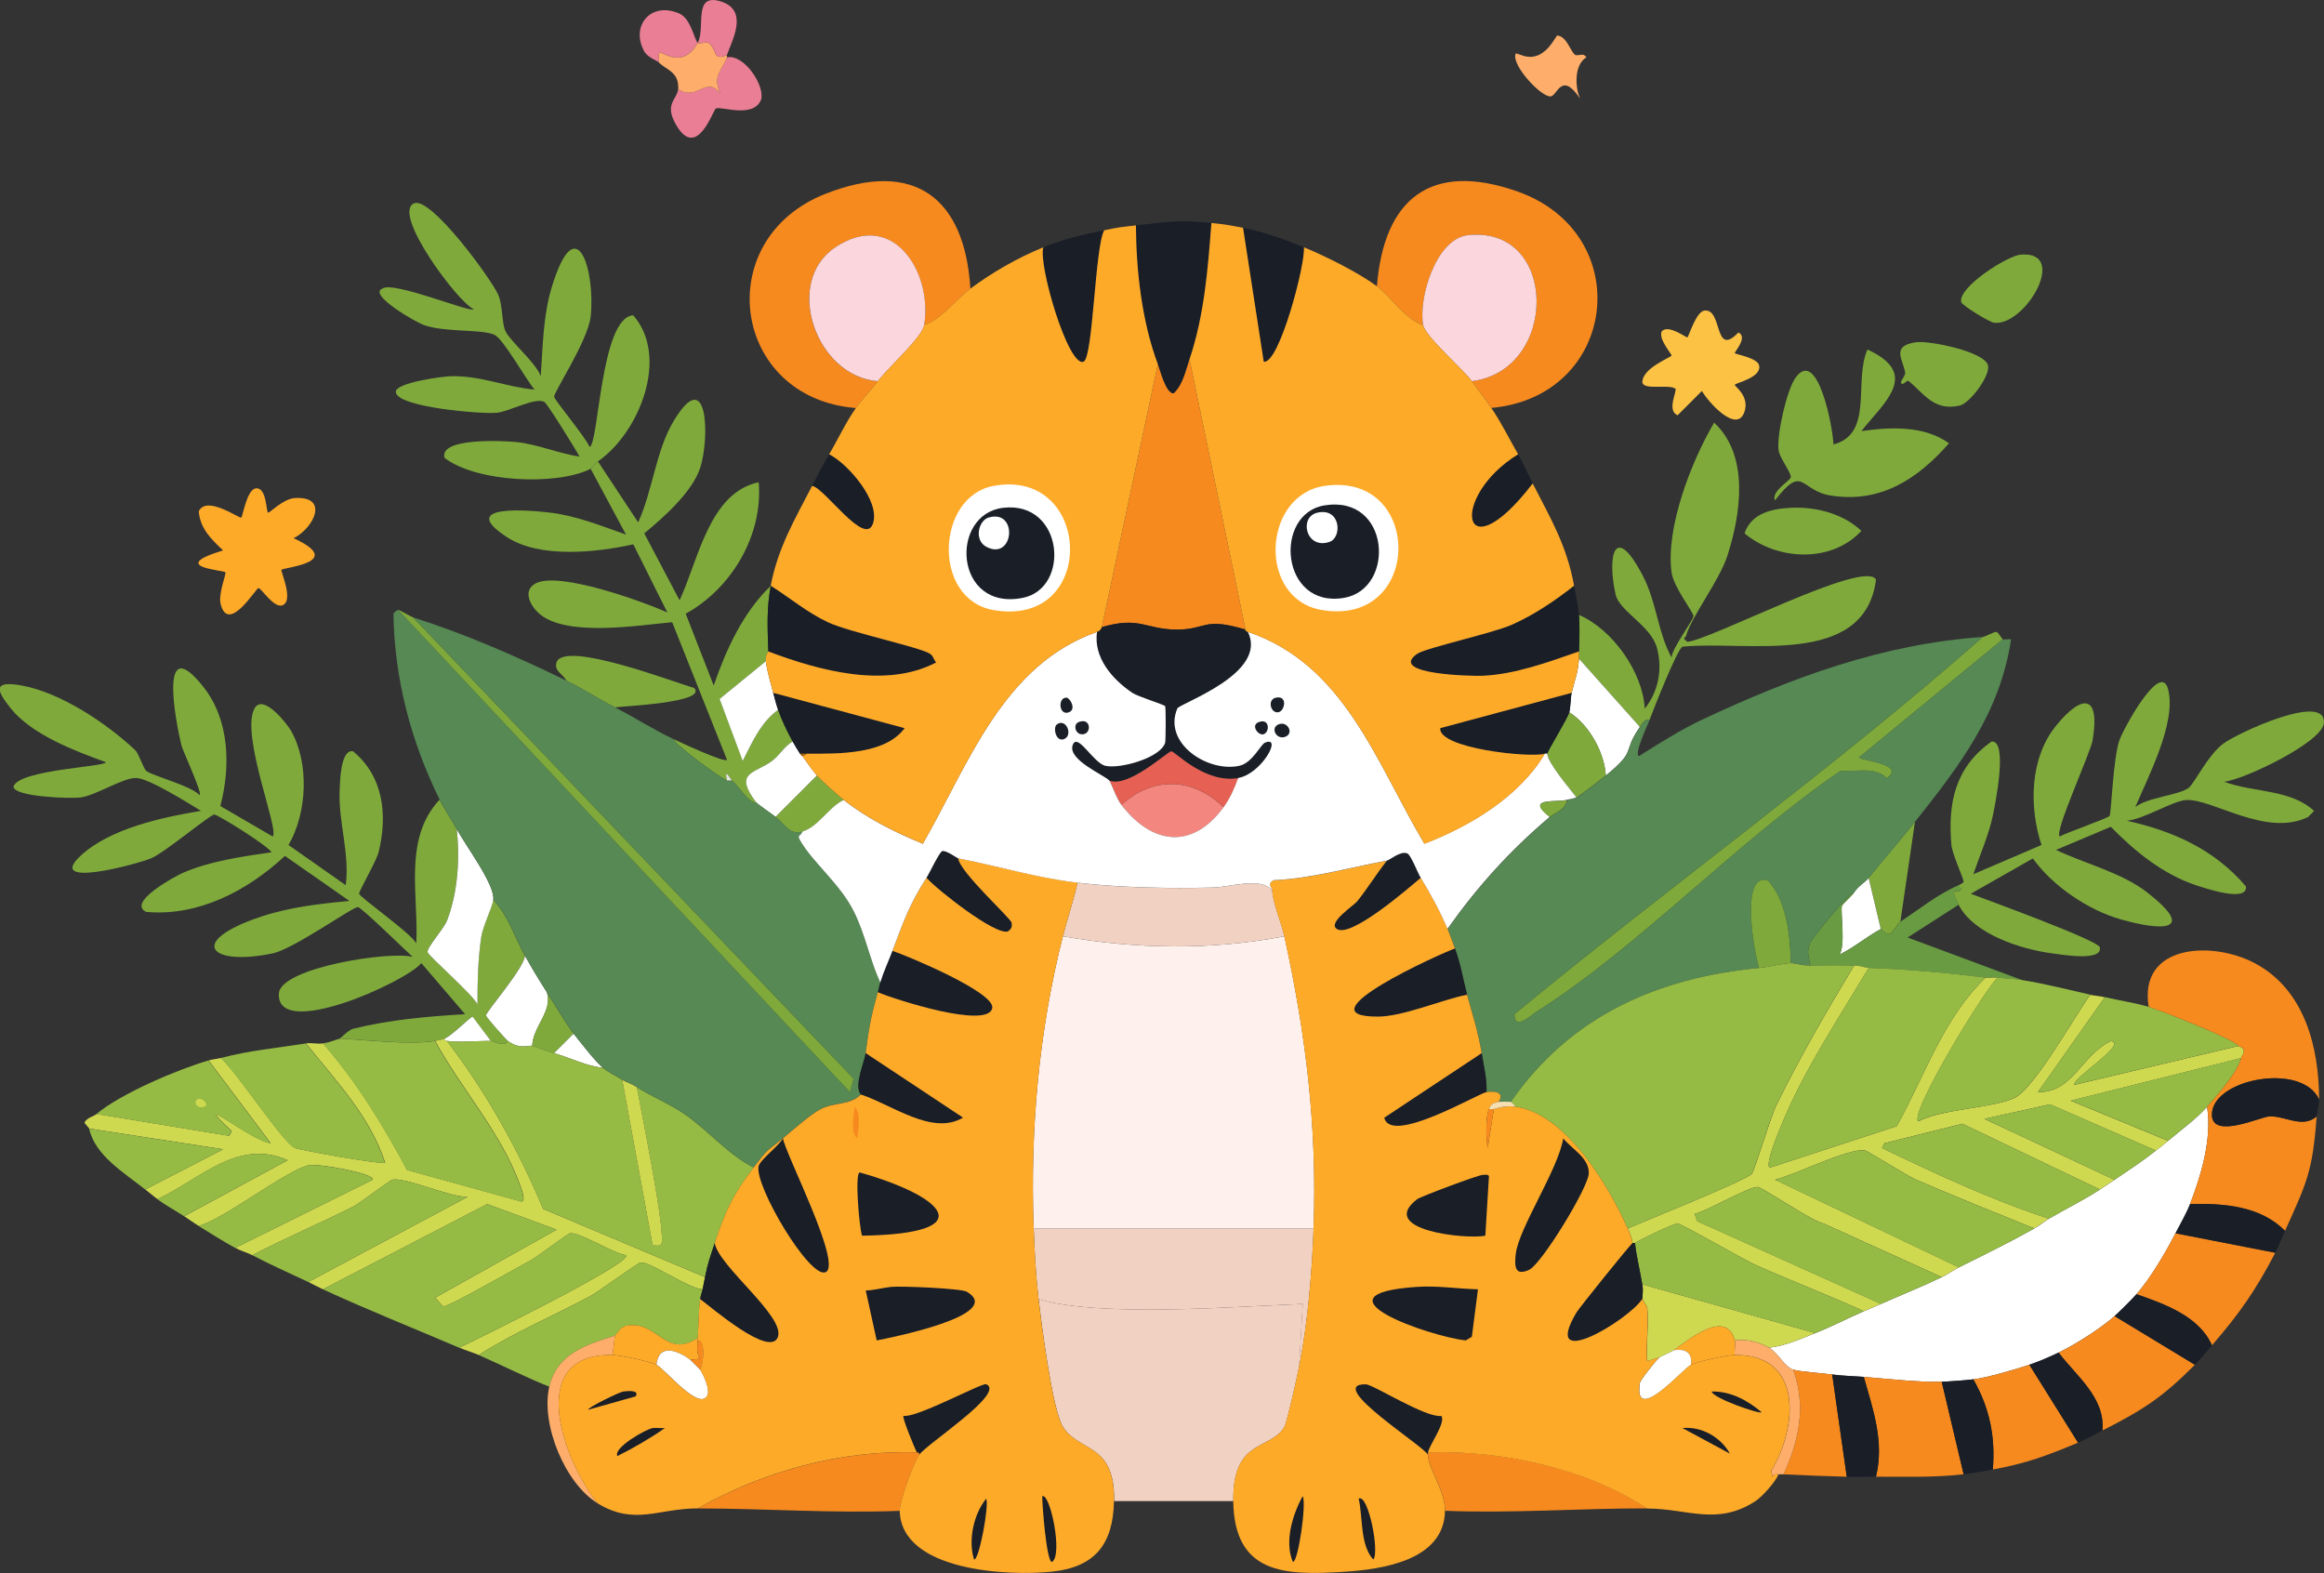 <?xml version="1.0" encoding="UTF-8"?>
<svg id="katman_2" data-name="katman 2" xmlns="http://www.w3.org/2000/svg" viewBox="0 0 403.33 272.97">
  <rect x="0" y="0" width="403.33" height="272.97" fill="#333333" stroke="none"/>
  <defs>
    <style>
      .cls-1 {
        fill: #e8e8e3;
      }

      .cls-2 {
        fill: #191e27;
      }

      .cls-3 {
        fill: #feaa29;
      }

      .cls-4 {
        fill: #a56006;
      }

      .cls-5 {
        fill: #f78a1e;
      }

      .cls-6 {
        fill: #ea7e94;
      }

      .cls-7 {
        fill: #feae6a;
      }

      .cls-8 {
        fill: #f1d1c2;
      }

      .cls-9 {
        fill: #fbd6dd;
      }

      .cls-10 {
        fill: #e66154;
      }

      .cls-11 {
        fill: #7faa3b;
      }

      .cls-12 {
        fill: #fff;
      }

      .cls-13 {
        fill: #f3867e;
      }

      .cls-14 {
        fill: #cfd950;
      }

      .cls-15 {
        fill: #568953;
      }

      .cls-16 {
        fill: #fdf0ed;
      }

      .cls-17 {
        fill: #689b42;
      }

      .cls-18 {
        fill: #95bb44;
      }

      .cls-19 {
        fill: #fcc244;
      }

      .cls-20 {
        fill: #f5deb1;
      }
    </style>
  </defs>
  <g id="katman_2-2" data-name="katman 2">
    <g id="_Üretken_Nesne" data-name="Üretken Nesne">
      <path class="cls-11" d="M286.29,124.88c-.87-.13-1.31.72-1.69,1.27l-10.56-11.83c.03-.42-.02-.85,0-1.27.08-1.95.14-4.42,0-6.34,5.83,2.53,11.06,9.92,11.41,16.27,2.27-2.85,3.16-6.67,2.11-10.56s-6.53-6.31-7.18-9.29c-1.47-6.68-.19-12.51,4.65-3.38,2.51,4.74,2.58,9.75,5.07,14.36.05-1.58,3.73-6.4,3.8-7.18.06-.63-3.45-5-3.8-7.6-1.05-7.78,3.46-19.33,7.39-25.98,6.15,5.72,4.63,15.79,2.32,23.03-1.4,4.38-6.37,10.79-7.18,13.94-.1.37-.83.28.21,1.06,4.11-.33,30.96-14.5,32.74-10.77-2.02,15.42-22.65,10.46-33.59,11.62-.87.34-5.09,11-5.7,12.67Z"/>
      <path class="cls-11" d="M324.1,60.66c9.22,4.24,2.97,9.07-1.06,14.15,5.05-.72,10.88-.98,15.21,2.11-5.42,6.18-11.83,10.43-20.49,9.08-5.44-.84-4.72-5.61-9.72.84-.67-1.6,2.64-3.39,2.75-4.01.13-.76-1.92-3.33-2.11-4.65-.38-2.59,1.4-10.54,2.96-12.67,3.88-5.31,6.51,9,6.55,11.62,7.06-1.83,3.46-10.98,5.91-16.48Z"/>
      <path class="cls-3" d="M44.41,84.74c1.89-.16,1.75,3.94,2.11,4.22.21.16,2.59-2.41,4.65-2.53,5.97-.36,3.36,5.17-.21,6.97,9.2,4.24-1.8,5.03-2.11,5.49-.18.26,2.17,5.29.21,6.13-1.52.65-3.74-3.05-4.22-2.96-.46.08-5.23,8.03-6.55,2.75-.44-1.75,1.01-5.27.84-5.49-.29-.41-10.13-.87-.42-3.8-2.05-1.98-3.93-3.7-4.22-6.76,1.31-2.91,7.07,1.29,7.39,1.06.24-.17.97-4.93,2.53-5.07Z"/>
      <path class="cls-19" d="M295.79,53.9c3.23-.44,1.59,8.29,5.91,3.8,1.72.8-.75,3.42-.63,3.59.13.2,3.92.8,4.22,2.11.5,2.15-4.13,3.05-4.22,3.38-.07.25,2.59,1.9,1.69,4.65-1.3,3.99-6.4-1.77-7.39-3.59l-4.22,4.22c-2.01-.81.06-4.39-.42-4.65-1.42-.76-5.48.34-5.7-1.06-.02-2.49,4.95-4.31,5.07-4.65.08-.21-2.37-2.9-1.69-4.22,1.19-1.24,4.22,1.17,4.44,1.06.24-.13,1.49-4.45,2.96-4.65Z"/>
      <path class="cls-11" d="M332.55,59.39c2.23-.32,11.86,1.61,12.46,4.01.46,1.81-3.17,6.57-4.86,6.97-4.5,1.07-6.3-2.13-8.87-4.22-.37-.3-.84.68-1.27.42s.71-1.31.63-1.9c-.3-2.18-2.58-4.65,1.9-5.28Z"/>
      <path class="cls-11" d="M311,88.12c4.2-.18,8.9,1.03,12.04,4.01-5.23,5.65-14.68,5.13-20.28.42,1.21-3.53,4.81-4.29,8.24-4.44Z"/>
      <path class="cls-11" d="M350.72,44.18c8.41-.66.75,12.46-4.65,11.83-.77-.09-5.57-3-5.7-3.59-.58-2.59,8.05-8.06,10.35-8.24Z"/>
      <path class="cls-6" d="M117.71,15.45c3.34,2.24,4.81-2.51,7.39.84-1.65-3.14.31-4.13,1.06-6.34,3.02-.6,6.68,5.01,5.91,7.39-1.37,3.24-6.84,1.07-7.82,1.48-.5.21-3.31,9.21-6.97,2.75-2.02-3.56.2-4.22.42-6.13Z"/>
      <path class="cls-7" d="M274.88,9.54c.49.29.4.41.42.42-2.22,1.37-1.9,5.41-1.06,7.18-3.22-4.84-3.94-.63-5.07-.42-1.57.29-6.93-5.42-6.13-7.39.38-.39,3.31,2.41,6.34-1.9.17-.25.82-1.19.84-1.27,1.72.1,2.37,2.9,3.17,3.38.25.15,1.23-.15,1.48,0Z"/>
      <path class="cls-6" d="M121.09,7.43c-2.59,4.7-6.23,1.47-6.55,1.69-.48.33-.05,1.46-.21,1.69-.25-.26-1.95-.84-2.53-1.9-2.42-4.42,1.16-8.74,6.13-6.55,1.99.88,2.63,4.69,3.17,5.07Z"/>
      <path class="cls-7" d="M126.16,9.54c-.04.13.04.3,0,.42-.75,2.2-2.7,3.2-1.06,6.34-2.58-3.36-4.05,1.4-7.39-.84.02-.13,0-.29,0-.42-.05-2.64-2.15-2.94-3.38-4.22.16-.23-.27-1.36.21-1.69.32-.22,3.96,3.01,6.55-1.69.24.17,1.69-.17,1.9,0,1.56,1.25.64,3.2,3.17,2.11Z"/>
      <path class="cls-6" d="M126.16,9.54c-2.53,1.09-1.6-.86-3.17-2.11-.21-.17-1.66.17-1.9,0,1.42-2.57-.93-8.72,4.01-7.18s1.91,6.83,1.06,9.29Z"/>
      <g>
        <path class="cls-5" d="M258.82,70.8c-1.04-1.49-2.29-3.15-3.38-4.65,15.07-1.91,15.09-26.96-.63-25.35-5.63.58-8.68,11.04-7.82,15.63-3.24-1.1-5.52-4.91-8.03-6.76,1.23-15.22,9.37-21.68,24.29-16.48,20.86,7.27,17.57,35.63-4.44,37.6Z"/>
        <path class="cls-9" d="M255.44,66.15c-1.44-1.98-8.08-7.76-8.45-9.72-.87-4.59,2.18-15.05,7.82-15.63,15.72-1.61,15.71,23.44.63,25.35Z"/>
      </g>
      <path class="cls-12" d="M284.6,126.14c-3.23,4.68-.35,3.87-5.91,8.45-.24-4.03-2.91-8.83-6.34-10.98.24-.79.22-2.52.42-3.38.51-2.2,1.09-3.39,1.27-5.91l10.56,11.83Z"/>
      <g>
        <path class="cls-5" d="M168.41,50.1c-2.58,1.92-4.87,5.19-8.03,6.34,1.51-9.09-5.34-20.24-15.42-13.52-9.09,6.05-3.36,22.44,7.39,23.24-1.19,1.57-2.71,3.13-3.8,4.65-21.56-1.7-25.37-29.28-5.28-37.18,15.31-6.02,24.18.61,25.14,16.48Z"/>
        <path class="cls-9" d="M160.39,56.43c-.35,2.13-6.19,7.28-8.03,9.72-10.75-.8-16.48-17.18-7.39-23.24,10.08-6.72,16.93,4.43,15.42,13.52Z"/>
      </g>
      <g>
        <path class="cls-11" d="M133.77,101.64c-.75,3.94-.57,7.43-.42,11.41,0,.09-.53.52-.42,1.69l-8.03,6.55,4.01,10.77c1.62-3.21,3.13-6.74,6.13-8.87.59,1.7,1.65,3.91,2.53,5.49-1.43.8-2.31,2.44-3.59,3.38-3.08,2.27-6.69,1.9-2.75,7.18-1.33.17-2.7-2.5-4.22-3.8-.1-.09-1.43-2.46-.84,0-.59-.05-8.86-6-9.29-7.18.85.4,8.95,4.21,9.29,3.59l-9.51-23.87c-6,.54-17.9,2.52-22.81-1.27-1.67-1.29-3.38-4.2-.84-5.49,4.06-2.07,18.41,3.1,22.81,5.07l-5.91-11.83c-6.41,1.41-16.21,2.5-21.97-1.27-8.79-5.76,3.92-4.67,7.6-4.22,4.52.55,8.85,2.3,13.1,3.8l-6.13-11.41c.08-.04.66-.85,1.27-1.27l6.97,10.56c2.49-5.39,3.08-12.43,6.13-17.53,6.05-10.13,6.28,2.96,4.65,8.03-1.36,4.22-6.36,8.63-9.72,11.41l6.13,11.62c3.27-7,5.14-18.69,13.73-20.49.78,9.19-4.73,18.45-12.67,22.81l4.86,12.46c2.18-6.28,5.07-12.65,9.93-17.32Z"/>
        <path class="cls-11" d="M103.77,80.09c-.6.42-1.19,1.23-1.27,1.27-5.92,2.96-19.84,2.34-25.35-1.9-1.02-3.63,10.65-2.93,12.46-2.75,3.61.37,7.37,1.99,10.98,2.53-.67-1.23-5.62-9.25-6.13-9.51-1.62-.81-6.06,1.68-8.24,1.9-2.5.26-17.3-.93-17.53-3.59-.14-1.63,8.09-2.71,9.51-2.75,5.31-.13,9.5,1.85,14.58,2.32-1.46-1.67-5.4-8.79-6.97-9.51-2.25-1.03-8.46-.37-12.25-1.69-1.3-.45-9.82-5.3-7.18-6.34,1.91-1.35,15.5,4.33,15.84,3.59-2.75-1.18-14.32-16.71-10.35-18.38,2.89-1.22,13.31,13.02,14.58,15.84.84,1.88.6,4.91,1.27,6.34.84,1.8,5.23,5.41,6.13,7.82.36-5.12.39-10.44,1.9-15.42,4.32-14.2,7.61-2.61,6.76,5.07-.46,4.17-6.45,13.18-6.34,13.94.09.58,5.63,7.24,6.13,8.66,1.6.04,1.88-22.5,7.6-22.81,6.31,7.24,1.06,20.35-6.13,25.35Z"/>
        <path class="cls-12" d="M138.84,130.79c.29.43.41.4.42.42.67.93,1.83,2.62,2.53,3.38l-7.18,7.18c-.63-.5-3.16-2.24-3.38-2.53-3.95-5.28-.33-4.92,2.75-7.18,1.28-.94,2.16-2.58,3.59-3.38.37.66.85,1.49,1.27,2.11Z"/>
        <path class="cls-11" d="M146.44,138.82c-2.61,1.23-4.39,4.65-7.18,5.49-2.21.67-2.93-1.17-4.65-2.53l7.18-7.18c.89.96,3.61,3.4,4.65,4.22Z"/>
        <g>
          <path class="cls-11" d="M76.31,138.82c.88,1.78,2.04,3.33,2.96,5.07.55,5.18.19,10.91-1.69,15.84-.56,1.47-3.52,4.68-3.38,5.49.11.62,7.94,7.44,8.66,9.08-.01-3.86.1-7.79.63-11.62.27-1.93,1.96-5.26,2.11-6.55,2.6,2.77,3.69,6.48,5.49,9.72-.15,2.15-6.76,9.73-6.76,10.35,0,.29,3.57,4.26,3.8,4.44-.64,1.17-2.49,0-2.96,0l-3.17-4.22c-.3-.06-3.68,3.38-4.86,3.8-.73.26-.88.3-1.69.42-4.59.7-11.71-.18-16.48-.42.14-.04,1.51-1.49,2.32-1.69,6.46-1.59,12.79-2.13,19.43-2.53l-7.6-8.87c-2.55,3.21-25.19,13.5-24.72,5.28.26-4.51,19.47-7.44,23.24-6.34-1.19-1.06-8.87-8.58-9.51-8.66-.84-.1-11.14,7.26-14.79,8.03-10.93,2.3-14.99-2.03-2.11-6.34,5.02-1.68,10.18-2.26,15.42-2.75l-11.2-7.82c-6.46,6.02-15.01,10.54-24.08,9.72-3.43-1.64,5.1-6.22,6.34-6.76,4.76-2.08,10.32-2.84,15.42-3.59-.84-1.29-9.3-6.51-9.93-6.55-.67-.04-8.59,6.6-10.98,7.6s-18.4,5.34-12.25-.42c5.08-4.76,14.27-6.72,20.91-7.82-2.2-1.34-8.98-5.61-11.2-5.7-2.33-.09-6.97,3.02-9.72,3.38-1.68.22-11.58-.08-11.62-1.9,1-2.94,15.9-3.39,16.05-4.22-5.39-1.95-12.8-4.75-16.48-9.29-2.65-3.27-3.13-4.93,1.9-4.01,6.75,1.23,14.72,6.57,19.65,11.2.6.56,1.47,3.25,1.9,3.59,1.2.95,7.61,2.5,9.29,4.22.53-.3-2.93-7.68-3.17-8.66-1.14-4.75-3.88-19.82,3.8-10.14,4.58,5.77,4.76,13.83,2.96,20.7l9.08,5.28c1.28-.89-5.62-17.55-3.17-22.18,1.46-2.75,5.65,2.6,6.34,3.8,3.22,5.63,2.83,14.31-.42,19.86l9.93,6.97c.73-5.37-1.26-10.92-1.06-16.27.06-1.48.12-7.35,2.32-6.97,5.31,4.36,6.04,11.13,4.44,17.53-.39,1.55-3.44,6.79-3.38,7.18.1.65,9.13,6.93,9.93,8.66.42-8.32-2.3-18.18,4.01-24.93Z"/>
          <path class="cls-11" d="M106.73,122.76c-2.86-1.46-5.52-3.21-8.45-4.65-.45-1.04-2.21-1.67-1.69-3.17,1.35-3.89,20.49,3.51,23.87,4.44,2.5,2.6-12.95,3.18-13.73,3.38Z"/>
          <path class="cls-12" d="M85.61,156.14c-.15,1.29-1.84,4.62-2.11,6.55-.54,3.83-.65,7.76-.63,11.62-.72-1.65-8.56-8.46-8.66-9.08-.14-.81,2.82-4.03,3.38-5.49,1.88-4.93,2.24-10.66,1.69-15.84,1.51,2.84,6.65,9.63,6.34,12.25Z"/>
          <path class="cls-12" d="M94.9,172.2c1.09,3.22-2.46,6.03-2.53,9.29-.54-.18-2.03.74-4.22-.84-.24-.17-3.8-4.14-3.8-4.44,0-.62,6.61-8.2,6.76-10.35,1.31,2.36,2.36,4.07,3.8,6.34Z"/>
          <path class="cls-11" d="M99.55,179.38l-3.38,3.38c-1.45-.41-2.46-.83-3.8-1.27.08-3.26,3.62-6.07,2.53-9.29,1.48,2.32,3.54,5.78,4.65,7.18Z"/>
          <path class="cls-12" d="M104.62,185.29c-2.84-.27-5.65-1.74-8.45-2.53l3.38-3.38c1.22,1.54,3.71,4.78,5.07,5.91Z"/>
          <g>
            <path class="cls-15" d="M71.66,107.13c9.14,2.9,18.01,6.78,26.62,10.98,2.93,1.43,5.59,3.19,8.45,4.65,3.47,1.77,6.6,3.81,10.14,5.49.43,1.19,8.7,7.13,9.29,7.18.28.02.57-.01.84,0,1.52,1.3,2.9,3.97,4.22,3.8.22.3,2.75,2.03,3.38,2.53,1.72,1.37,2.43,3.2,4.65,2.53-.24.84-.99.46-.42,1.48,2.12,3.77,6.88,7.48,9.29,12.25,2.06,4.07,2.77,8.37,4.65,12.46-.16.53-.27,1.16-.42,1.69-1.23,4.36-1.56,6.36-2.11,10.56-.21,1.58-2.1,5.67-.84,7.18-1.87,1.91-4.55,1.3-6.97,2.53-1.75.89-4.89,3.69-6.55,5.07-3.03,2.51-2.41,1.59-5.07,5.07-4.49-2.24-7.94-6.48-12.04-9.29-2.58-1.77-5.87-3.09-8.24-4.65-.87-.57-2.02-.93-2.53-1.27-1.14-.74-2.32-1.22-3.38-2.11-1.36-1.14-3.85-4.37-5.07-5.91-1.11-1.4-3.17-4.86-4.65-7.18s-2.49-3.98-3.8-6.34c-1.8-3.24-2.9-6.95-5.49-9.72.31-2.62-4.83-9.41-6.34-12.25-.92-1.74-2.08-3.29-2.96-5.07-4.98-10.1-7.87-20.98-8.03-32.32.27-.28.44-.53.84-.63l78.37,83.65.63-2.32-76.47-80.06Z"/>
            <path class="cls-11" d="M71.66,107.13l76.47,80.06-.63,2.32-78.37-83.65c.2-.05,2.13,1.14,2.53,1.27Z"/>
            <path class="cls-1" d="M127.01,135.44c-.28-.01-.57.02-.84,0-.59-2.46.74-.09.84,0Z"/>
          </g>
        </g>
        <path class="cls-12" d="M134.19,120.23c.25.97.52,2.01.84,2.96-2.99,2.14-4.51,5.67-6.13,8.87l-4.01-10.77,8.03-6.55c.14,1.55.86,3.91,1.27,5.49Z"/>
      </g>
      <path class="cls-11" d="M278.68,134.59c-.66.54-4.71,3.66-5.07,3.8-1.04-1.36-5.1-6.13-5.07-7.6,0-.47,3.4-5.86,3.8-7.18,3.42,2.15,6.1,6.95,6.34,10.98Z"/>
      <path class="cls-12" d="M85.18,180.65c-2.48-.03-5.08.3-7.6,0-.32-.04-.47-.06-.42-.42,1.18-.42,4.56-3.86,4.86-3.8l3.17,4.22Z"/>
      <g>
        <path class="cls-11" d="M339.94,156.99c-1.92-3.76-.07-1.48.42-2.75.03-.07-.53-.32-.42-.63.02-.05.86-.35.84-.63-.03-.59-1.97-4.77-2.11-6.34-.65-7.4.68-13.5,6.97-17.96,2.91-.24.6,11,.21,12.89-.65,3.16-2.32,7.03-3.38,10.14l11.83-5.07c-2.17-6.63-2.05-15.07,2.53-20.7s7.68-5.42,6.34,2.53c-.38,2.25-6.74,16.01-5.7,16.69,1.07-.64,8.45-3.17,8.66-3.59.29-.6.6-9.93,1.69-13.1.64-1.88,7.14-13.9,8.45-8.87,1.51,5.78-3.5,15.24-5.7,20.49,1.9-1.68,7.72-2.11,9.29-3.38,1-.8,3.26-5.56,5.91-7.6,2.37-1.83,18.06-9.13,17.53-3.59-.32,3.31-13.87,9.8-17.32,10.14,5.06,1.89,11.58,1.28,15.63,5.07l-1.06,1.06c-7.28,3.54-16.53-3.18-21.12-2.96-2.3.11-7.58,3.45-10.35,3.59,8.09,1.81,15.21,4.97,20.7,11.41.33,2.83-7.03.33-8.66-.21-5.75-1.91-10.61-5.87-14.79-10.14l-9.51,4.01c4.97,2.37,11.46,3.96,15.84,7.39,8.91,6.99,2.21,6.62-4.65,4.65-5.67-1.63-11.77-5.78-15.21-10.56l-10.77,6.13c2.72,1.03,22.15,8.1,22.39,9.29.5,2.5-6.57,1.28-8.24,1.06-5.41-.72-13.63-3.3-16.27-8.45Z"/>
        <path class="cls-11" d="M329.8,159.94c-.58.39-1.26,1.93-1.9,2.11s-1.4-.89-1.48-.84l-2.11-8.87c2.64-3.27,5.41-6.42,8.03-9.72l-2.53,17.32Z"/>
        <path class="cls-12" d="M326.42,161.21c-2.47,1.33-4.65,3.23-7.18,4.44,1.09-1.71.14-7.42.42-8.45.07-.25,1.7-1.71,2.11-2.32.79-1.19,1.88-1.72,2.53-2.53l2.11,8.87Z"/>
        <path class="cls-12" d="M380.08,208.95c-.6,1.58-1.73,3.52-2.53,5.07-1.78,3.43-4.24,7.66-6.76,10.56-.77.88-2.91,3.02-3.8,3.8-2.44,2.16-6.76,4.91-9.72,6.34-1.58.76-3.42,1.56-5.07,2.11-2.39.81-7.35,2.25-9.72,2.53-1.34.16-4.14.37-5.49.42-3.74.14-9.59-.53-13.52-.84-1.74-.14-3.79-.19-5.49-.42-1.49-.21-5.81-.51-6.76-.84-1.63-.57-2.53-2.86-4.22-3.8,2.84-.32,5.41-1.51,8.03-2.53,2.88-1.13,5.63-2.59,8.45-3.8,1-.43,1.96-.83,2.96-1.27,3.53-1.56,7.08-2.97,10.56-4.65,1.02-.49,1.98-1.2,2.96-1.69,4.48-2.23,8.72-4.3,13.1-6.76,1.06-.59,1.81-1.27,2.53-1.69,3-1.74,5.92-3.16,8.87-5.07.88-.57,1.67-1.1,2.53-1.69,2.49-1.68,4.81-3.2,7.18-5.07.74-.59,1.38-1.07,2.11-1.69,2.25-1.9,4.79-3.71,6.76-5.91.85,5.6-.98,11.7-2.96,16.9Z"/>
        <g>
          <g>
            <path class="cls-15" d="M344.17,110.51c-26.14,22.99-54.51,43.36-81.33,65.49,0,2.89,2.62.32,3.8-.42,17.75-11.22,35.11-29.84,52.81-41.83,2.68.23,5.95-.78,8.03,1.27,3.35-2.52-4.69-2.97-4.86-3.59l24.93-20.49c.19.12,1.09-.08,1.48,0-1.94,12.8-8.89,21.87-16.69,31.69-2.62,3.3-5.38,6.45-8.03,9.72-.66.82-1.74,1.34-2.53,2.53-1.13.25-7.32,7.98-7.6,8.66-.73,1.72-.23,2.37,0,4.01-1.17.02-2.91-.44-3.38-.42-.09-4.74-.74-10.91-4.01-14.36-4.88-1.31-2.3,12.75-1.48,15.21-17.76,1.7-32.83,8.41-43.09,23.24-.2-.02-2.01-.03-2.11,0,1.17-1.77-.91-1.88-2.11-1.69.09-2.29-.48-4.53-.84-6.76-.62-3.77-1.61-6.69-2.53-10.14-.75-2.83-1.02-5.06-2.11-8.03-.41-1.11-.81-2.29-1.27-3.38,5.22-7.38,10.85-13.59,17.74-19.43,1.01-.86,2.82-1.32,2.96-2.96.5-.15.95-.14,1.69-.42.36-.14,4.41-3.26,5.07-3.8,5.57-4.58,2.69-3.77,5.91-8.45.38-.55.82-1.4,1.69-1.27-.33.89-2.72,5.82-1.9,6.34,3.43-2.17,7.32-4.62,10.98-6.34,15.6-7.32,31.37-13.17,48.8-14.36Z"/>
            <path class="cls-11" d="M347.55,110.94l-24.93,20.49c.17.62,8.21,1.08,4.86,3.59-2.08-2.05-5.35-1.04-8.03-1.27-17.7,11.99-35.07,30.6-52.81,41.83-1.18.75-3.79,3.31-3.8.42,26.82-22.12,55.19-42.49,81.33-65.49.46-.03,1.83-.9,2.32-.84.31.03.97,1.21,1.06,1.27Z"/>
          </g>
          <path class="cls-17" d="M339.94,156.99l-8.87,5.7,19.86,7.39c-1.29-.2-2.86-.24-4.22-.42-.68-.09-1.43.08-2.11,0-7.03-.87-13.2-1.43-20.28-1.69-.5-.02-1.47-.4-2.53-.42-2.52-.06-5.09-.05-7.6,0-.23-1.64-.73-2.29,0-4.01.29-.68,6.48-8.41,7.6-8.66-.41.61-2.04,2.07-2.11,2.32-.29,1.03.67,6.74-.42,8.45,2.53-1.21,4.72-3.1,7.18-4.44.07-.04.83,1.03,1.48.84s1.32-1.73,1.9-2.11c3.33-2.19,6.43-4.75,10.14-6.34-.11.31.45.56.42.63-.49,1.26-2.35-1.01-.42,2.75Z"/>
          <path class="cls-11" d="M310.79,167.13c-1.65.08-3.75.68-5.49.84-.82-2.46-3.4-16.52,1.48-15.21,3.27,3.46,3.92,9.62,4.01,14.36Z"/>
          <g>
            <path class="cls-14" d="M324.31,167.97c-4.99,8.35-11.02,17.46-14.79,26.41-.36.86-3.48,8.08-2.32,8.24l21.97-7.18c4.88-8.69,8.05-18.71,15.42-25.77.68.08,1.43-.09,2.11,0-2.02,1.61-15.68,24.05-13.73,24.93,3.93-2.21,13.58-2.31,16.9-4.22,3.49-2.01,10.2-14.05,12.89-17.74.74.16,1.66.21,2.53.42l-11.62,16.48c6.24,0,7.42-6.36,12.67-8.87,3.05.45-6.71,6.39-6.34,7.6l28.52-6.76c.07.07.76.31.84.63.21.77-.31,1-.42,1.48l-29.57,7.39,16.9,6.97c-.74.62-1.37,1.1-2.11,1.69l-18.38-8.03-11.41,2.53,22.6,10.56c-.87.59-1.65,1.12-2.53,1.69l-23.87-11.41-13.52,3.38-.42.84c9.43,4.53,18.96,8.98,28.94,12.25-.73.42-1.48,1.1-2.53,1.69-6.85-2.76-13.71-5.52-20.49-8.45-1.62-.7-8.37-4.97-8.87-5.07-2.72-.53-12.43,4.34-15.63,5.07l31.9,15.21c-.98.49-1.94,1.2-2.96,1.69l-20.49-9.29c-2.01-.39-10.51-6.22-11.41-6.34-1.44-.19-8.91,4.23-10.98,4.65l.42,1.27,31.9,14.36c-1,.44-1.96.84-2.96,1.27-6.2-2.81-12.58-5.26-18.8-8.03-2.06-.92-12.76-7.12-13.52-7.18-.65-.05-6.65,2.82-7.39,3.38-.09.07-.34-.07-.42,0-.13-.88-.48-1.73-.84-2.53,2.71-1.19,20.78-8.42,21.55-9.51.5-.71,3.2-9.72,4.22-11.83,4.06-8.32,8.76-16.37,13.52-24.29,1.06.02,2.04.4,2.53.42Z"/>
            <path class="cls-18" d="M350.93,170.08c3.9.6,7.96,1.67,11.83,2.53-2.68,3.69-9.4,15.73-12.89,17.74s-12.97,2.01-16.9,4.22c-1.95-.87,11.72-23.32,13.73-24.93,1.37.18,2.93.22,4.22.42Z"/>
            <path class="cls-18" d="M372.9,174.73c2.37.72,14.34,5.41,15.63,6.76l-28.52,6.76c-.38-1.21,9.39-7.16,6.34-7.6-5.26,2.51-6.43,8.87-12.67,8.87l11.62-16.48c2.43.58,5.28.98,7.6,1.69Z"/>
            <path class="cls-18" d="M314.17,167.55c2.52-.05,5.09-.06,7.6,0-4.76,7.92-9.46,15.97-13.52,24.29-1.03,2.11-3.73,11.12-4.22,11.83-.76,1.09-18.83,8.31-21.55,9.51-3.31-7.41-10.71-19.87-19.43-21.12-.06-.2-.79-.84-.84-.84,10.26-14.83,25.34-21.54,43.09-23.24,1.75-.17,3.84-.77,5.49-.84.47-.02,2.21.45,3.38.42Z"/>
            <path class="cls-14" d="M315.02,231.34c-2.61,1.02-5.19,2.21-8.03,2.53-1.95-1.09-3.67-1.49-5.91-1.27-1.49-5.55-7.98-.15-10.56,1.69-.49.35-2.38,1.13-2.53,1.27l-2.11.63c-.23-2.98.32-6.37,0-9.29-.02-.18-.84-1.39-.84-1.48-.05-.41.21-1.26,0-2.53l30,8.45Z"/>
            <path class="cls-18" d="M344.59,169.66c-7.37,7.06-10.54,17.08-15.42,25.77l-21.97,7.18c-1.16-.16,1.96-7.38,2.32-8.24,3.77-8.95,9.8-18.06,14.79-26.41,7.08.26,13.25.82,20.28,1.69Z"/>
            <path class="cls-18" d="M353.04,213.18c-4.38,2.46-8.61,4.53-13.1,6.76l-31.9-15.21c3.2-.73,12.91-5.6,15.63-5.07.5.1,7.26,4.37,8.87,5.07,6.78,2.93,13.64,5.69,20.49,8.45Z"/>
            <path class="cls-18" d="M323.47,227.54c-2.82,1.21-5.57,2.68-8.45,3.8l-30-8.45c-.4-2.4-1-4.76-1.27-7.18.74-.56,6.75-3.43,7.39-3.38.76.06,11.46,6.26,13.52,7.18,6.22,2.77,12.6,5.22,18.8,8.03Z"/>
            <path class="cls-18" d="M336.98,221.63c-3.48,1.68-7.03,3.09-10.56,4.65l-31.9-14.36-.42-1.27c2.08-.42,9.54-4.84,10.98-4.65.9.12,9.4,5.95,11.41,6.34l20.49,9.29Z"/>
            <path class="cls-18" d="M364.45,206.42c-2.95,1.91-5.87,3.33-8.87,5.07-9.98-3.27-19.51-7.72-28.94-12.25l.42-.84,13.52-3.38,23.87,11.41Z"/>
            <path class="cls-18" d="M388.95,183.6c-.56,2.42-4.19,6.53-5.91,8.45-1.97,2.2-4.51,4.01-6.76,5.91l-16.9-6.97,29.57-7.39Z"/>
            <path class="cls-18" d="M374.16,199.66c-2.37,1.87-4.7,3.39-7.18,5.07l-22.6-10.56,11.41-2.53,18.38,8.03Z"/>
          </g>
        </g>
      </g>
      <g>
        <g>
          <path class="cls-5" d="M402.47,190.78c-2.99-6.55-18.77-3.52-18.59,2.75.12,4.17,8.37.31,9.93.21,2.67-.17,5.8,2.16,8.24,0-.69,9.49-1.68,11.45-5.49,19.86-4.22-4.32-10.69-4.81-16.48-4.65,1.98-5.2,3.81-11.3,2.96-16.9,1.72-1.92,5.35-6.03,5.91-8.45.11-.48.63-.71.42-1.48-.09-.32-.78-.56-.84-.63-1.29-1.35-13.26-6.04-15.63-6.76-1.77-10.89,10.99-11.5,18.38-7.6,8.74,4.61,11.18,14.69,11.2,23.66Z"/>
          <path class="cls-5" d="M394.87,217.4c-3.36,6.46-6.24,10.6-10.98,16.05-2.23-5.08-8.32-7.19-13.1-8.87,2.52-2.9,4.98-7.13,6.76-10.56l17.32,3.38Z"/>
          <path class="cls-5" d="M380.92,236.84c-5.72,5.72-8.91,7.77-16.05,11.41.51-5.7-4.47-9.39-7.6-13.52,2.96-1.42,7.28-4.18,9.72-6.34l13.94,8.45Z"/>
          <path class="cls-5" d="M336.98,239.79l3.8,16.05c-5.15.59-10.06.42-15.21.42,1.47-6.07-.5-11.62-2.11-17.32,3.93.32,9.78.98,13.52.84Z"/>
          <path class="cls-5" d="M360.64,250.36c-5.37,2.22-8.95,3.6-14.79,4.65.47-5.66-.56-10.69-3.38-15.63,2.36-.29,7.33-1.73,9.72-2.53l8.45,13.52Z"/>
          <path class="cls-5" d="M317.97,238.53l2.53,17.74c-3.64-.1-7.35-.24-10.98-.42,2.74-5.92,3.95-11.84,1.69-18.17.95.33,5.27.64,6.76.84Z"/>
          <path class="cls-2" d="M402.47,190.78c0,1.27-.36,2.14-.42,2.96-2.44,2.16-5.57-.17-8.24,0-1.56.1-9.81,3.96-9.93-.21-.18-6.27,15.6-9.3,18.59-2.75Z"/>
          <path class="cls-2" d="M396.56,213.6c-.58,1.27-1.04,2.55-1.69,3.8l-17.32-3.38c.8-1.55,1.93-3.49,2.53-5.07,5.79-.17,12.25.33,16.48,4.65Z"/>
          <path class="cls-2" d="M323.47,238.95c1.61,5.71,3.59,11.25,2.11,17.32-1.68,0-3.39.05-5.07,0l-2.53-17.74c1.7.23,3.75.28,5.49.42Z"/>
          <path class="cls-2" d="M383.88,233.46c-1.08,1.24-1.72,2.14-2.96,3.38l-13.94-8.45c.89-.79,3.04-2.92,3.8-3.8,4.78,1.68,10.87,3.79,13.1,8.87Z"/>
          <path class="cls-2" d="M342.48,239.37c2.82,4.94,3.85,9.97,3.38,15.63-1.63.29-3.44.66-5.07.84l-3.8-16.05c1.35-.05,4.15-.26,5.49-.42Z"/>
          <path class="cls-2" d="M364.87,248.24c-1.49.76-2.63,1.45-4.22,2.11l-8.45-13.52c1.65-.56,3.49-1.35,5.07-2.11,3.13,4.13,8.12,7.82,7.6,13.52Z"/>
        </g>
        <g>
          <path class="cls-14" d="M77.58,180.65c6.84,8.96,12.32,18.76,16.69,29.15l28.1,11.83c-.14.72-.3,1.37-.42,2.11-2.35-.04-9.15-4.85-10.77-4.65-.53.07-7.35,5.11-8.87,5.91-6.38,3.4-13.12,6.24-19.22,10.14-1.07-.46-2.31-.81-3.38-1.27,2.06-.98,30.08-14.66,28.94-16.05-2.13-.25-8.1-4.05-9.72-3.8-.41.06-5.58,4.01-6.76,4.65-1.92,1.04-14.36,8.15-15.21,8.03-.22-.03-1.1-1.24-1.48-1.48l21.12-11.83-12.04-4.44-28.52,14.79c-.88-.41-1.7-.87-2.53-1.27l27.67-14.79c-2.93.16-10.83-3.44-13.1-2.96-.4.08-5.55,4.03-6.76,4.65-5.79,2.93-11.78,5.46-17.53,8.45-.82-.43-1.99-.74-2.96-1.27l23.87-11.83c.39-1.08-9.39-2.81-10.98-2.53-3.71.64-14.61,9.25-19.22,10.56-.93-.57-1.66-1.12-2.53-1.69l17.96-9.72c-8.67-3.84-15.12,3.26-22.6,6.76-.75-.55-1.4-1.12-2.11-1.69l13.52-6.97-23.24-3.59c-.01-.07-.74-.78-.84-1.06.48-.87,1.54-1,2.11-1.48l23.03,3.8.42-.84c-7.98-7.46,3.9,2.02,6.76,2.11l-10.77-14.36c.68-.2,1.48-.26,2.11-.42,2.68,2.25,10.75,14.7,12.89,15.63.73.32,14.94,2.91,15.63,2.53-2.59-8.05-8.6-14.25-13.73-20.7.9-.14,2.09.16,2.96,0,5.84,6.71,10.4,14.14,14.58,21.97l19.86,5.49c.86-.14-.08-2.37-.21-2.75-3.19-9.05-10.24-16.8-14.79-25.14.81-.12.96-.16,1.69-.42-.04.37.11.39.42.42Z"/>
          <path class="cls-18" d="M79.69,233.88c-7.88-3.37-15.87-6.55-23.66-10.14l28.52-14.79,12.04,4.44-21.12,11.83c.37.24,1.26,1.45,1.48,1.48.85.12,13.29-6.99,15.21-8.03,1.18-.64,6.35-4.59,6.76-4.65,1.61-.25,7.59,3.55,9.72,3.8,1.14,1.4-26.88,15.07-28.94,16.05Z"/>
          <path class="cls-18" d="M75.47,180.65c4.54,8.34,11.6,16.08,14.79,25.14.13.38,1.07,2.61.21,2.75l-19.86-5.49c-4.17-7.83-8.74-15.26-14.58-21.97,1.58-.3,1.83-.53,2.96-.84,4.77.24,11.89,1.12,16.48.42Z"/>
          <path class="cls-18" d="M121.94,223.74c-.07.45-.31.9-.42,1.69-.29,2.1-.25,4.58-.42,6.76-5.66,3.76-6.97-3.19-12.46-2.11-.91.18-1.78,1.65-1.9,1.69-4.79,1.53-10.05,3.03-11.41,8.87-4.16-1.65-8.15-3.71-12.25-5.49,6.1-3.9,12.84-6.74,19.22-10.14,1.52-.81,8.34-5.85,8.87-5.91,1.63-.21,8.43,4.61,10.77,4.65Z"/>
          <path class="cls-18" d="M53.07,181.07c5.13,6.45,11.14,12.65,13.73,20.7-.7.38-14.91-2.22-15.63-2.53-2.14-.94-10.21-13.38-12.89-15.63,5.3-1.37,9.52-1.7,14.79-2.53Z"/>
          <path class="cls-18" d="M53.5,222.47c-3.3-1.54-6.48-2.96-9.72-4.65,5.75-2.99,11.75-5.52,17.53-8.45,1.21-.61,6.36-4.56,6.76-4.65,2.27-.48,10.16,3.12,13.1,2.96l-27.67,14.79Z"/>
          <path class="cls-18" d="M40.82,216.56c-2.17-1.18-4.24-2.52-6.34-3.8,4.61-1.31,15.51-9.93,19.22-10.56,1.59-.27,11.38,1.46,10.98,2.53l-23.87,11.83Z"/>
          <path class="cls-18" d="M25.19,206.42c-3.59-2.89-8.67-5.83-9.72-10.56l23.24,3.59-13.52,6.97Z"/>
          <path class="cls-18" d="M31.95,211.06c-1.57-1.02-3.11-1.83-4.65-2.96,7.48-3.5,13.93-10.6,22.6-6.76l-17.96,9.72Z"/>
          <path class="cls-18" d="M85.18,180.65c.47,0,2.32,1.17,2.96,0,2.2,1.59,3.68.67,4.22.84,1.34.44,2.35.86,3.8,1.27,2.8.8,5.61,2.27,8.45,2.53,1.06.89,2.24,1.37,3.38,2.11l5.28,28.73c.42-.07,1.2.21,1.48-.21.96-1.45-3.62-23.82-4.22-27.25,2.37,1.56,5.66,2.88,8.24,4.65,4.1,2.81,7.55,7.05,12.04,9.29-3.65,4.78-4.87,7.43-6.76,13.1-.75,2.26-1.22,3.46-1.69,5.91l-28.1-11.83c-4.37-10.39-9.85-20.2-16.69-29.15,2.52.3,5.12-.03,7.6,0Z"/>
          <path class="cls-14" d="M110.53,188.67c.6,3.43,5.19,25.8,4.22,27.25-.28.42-1.06.14-1.48.21l-5.28-28.73c.52.34,1.67.7,2.53,1.27Z"/>
          <g>
            <path class="cls-18" d="M16.74,193.32c4.21-3.54,14.11-7.74,19.43-9.29l10.77,14.36c-2.86-.1-14.74-9.57-6.76-2.11l-.42.84-23.03-3.8Z"/>
            <path class="cls-14" d="M34.27,190.78c.45-.31,1.61.28,1.48,1.06-1.08.88-2.44-.4-1.48-1.06Z"/>
          </g>
        </g>
      </g>
      <g>
        <g>
          <path class="cls-8" d="M225.45,237.26c-.3,1.5-2.09,9.6-2.53,10.35-2.44,4.12-9.04,1.99-8.87,12.89h-20.7c.19-10.18-6.05-8.41-8.87-12.89-1.85-2.93-3.76-18.03-4.22-22.18,3.58,1.14,8.7,1.53,12.46,1.69,11.13.46,22.28-.37,33.38-.84l-.63,10.98Z"/>
          <path class="cls-8" d="M227.98,213.18c-.27,7.58-1.04,16.67-2.53,24.08l.63-10.98c-11.1.47-22.24,1.31-33.38.84-3.76-.16-8.88-.55-12.46-1.69-.48-4.26-.69-7.97-.84-12.25h48.59Z"/>
          <g>
            <path class="cls-16" d="M222.91,162.48c3.75,17.17,5.7,32.99,5.07,50.7h-48.59c-.62-17.1.87-34.12,5.07-50.7,12.67,2.24,25.79,2.44,38.45,0Z"/>
            <path class="cls-8" d="M220.8,154.45c.07,2.15,1.61,5.74,2.11,8.03-12.66,2.44-25.78,2.24-38.45,0,.79-3.11,1.85-6.16,2.53-9.29,7.23.87,16.13,1.03,23.45.84,3.16-.08,8.12-1.85,10.35.42Z"/>
          </g>
          <path class="cls-2" d="M152.36,172.2c.15-.53.26-1.16.42-1.69.6-1.96,1.4-3.62,2.11-5.49,2.61.86,17.86,7.22,17.32,9.93-.74,3.73-16.98-1.51-19.86-2.75Z"/>
          <path class="cls-2" d="M149.4,189.94c-1.25-1.51.64-5.6.84-7.18l16.9,11.2c-5.35,3.2-12.39-2.28-17.74-4.01Z"/>
          <path class="cls-2" d="M166.3,148.96c.3,2.43,9.21,10.47,9.29,11.2s-.06,1.03-.63,1.48c-2.15.79-12.38-7.27-14.15-9.29.46-.71,2.24-4.5,2.75-4.65.71-.14,2.6,1.24,2.75,1.27Z"/>
          <path class="cls-2" d="M159.54,252.47c.07-.49-.41-.4-.42-.42-.38-.74-2.59-6.05-2.32-6.34,2.29.41,13.66-5.79,14.36-5.49,3.52,1.49-10.32,10.35-11.62,12.25Z"/>
          <g>
            <g>
              <path class="cls-7" d="M106.73,231.77l-.42,3.38c-15.36-.35-8.52,18.47-2.53,25.77-5.76-3.48-9.95-13.79-8.45-20.28,1.35-5.84,6.61-7.34,11.41-8.87Z"/>
              <path class="cls-3" d="M121.09,232.19c-.01.14.01.28,0,.42-.08.9-.23,2.45.42,3.17l-1.69.21c-2.14-1.59-5.52-3.01-5.91.84-1.19-.58-6.15-1.66-7.6-1.69l.42-3.38c.12-.04.99-1.51,1.9-1.69,5.49-1.08,6.8,5.87,12.46,2.11Z"/>
              <path class="cls-12" d="M119.83,235.99c.1.07,1.63,1.59,1.69,1.69.58.9,1.74,3.41,1.27,4.44-1.36,2.94-7.39-4.56-8.87-5.28.4-3.85,3.78-2.43,5.91-.84Z"/>
            </g>
            <g>
              <path class="cls-5" d="M159.12,252.05s.5-.07.42.42c-1.05,1.53-3.42,8.1-3.38,9.72-11.67.45-23.42-.42-35.07-.42,11.41-6.43,24.84-10.15,38.02-9.72Z"/>
              <path class="cls-2" d="M135.88,197.54c.5,2.88,10.42,21.98,7.39,23.24-2.78,1.15-12.35-15.03-11.62-18.38.25-1.14,3.61-3.6,4.22-4.86Z"/>
              <path class="cls-2" d="M121.52,225.43c.11-.79.35-1.24.42-1.69.12-.74.28-1.39.42-2.11.47-2.45.94-3.65,1.69-5.91.71,4.06,12.19,12.69,10.98,16.27-1.28,3.8-11.66-5.19-13.52-6.55Z"/>
              <path class="cls-5" d="M121.52,237.68c-.06-.1-1.59-1.62-1.69-1.69l1.69-.21c-.65-.72-.51-2.27-.42-3.17,1.38-.14,1.05,3.94.42,5.07Z"/>
            </g>
          </g>
          <g>
            <path class="cls-3" d="M187,153.18c-.69,3.13-1.75,6.19-2.53,9.29-4.2,16.58-5.69,33.6-5.07,50.7.16,4.28.36,7.99.84,12.25s2.38,19.25,4.22,22.18c2.82,4.48,9.07,2.71,8.87,12.89-.14,7.54-3.35,11.47-10.77,12.25-7.53.8-26.16-.06-26.41-10.56-.04-1.61,2.33-8.19,3.38-9.72,1.3-1.9,15.14-10.76,11.62-12.25-.71-.3-12.07,5.9-14.36,5.49-.27.29,1.94,5.6,2.32,6.34-13.18-.44-26.61,3.28-38.02,9.72-6.83,0-10.92,3.02-17.32-.84-5.98-7.3-12.82-26.12,2.53-25.77,1.45.03,6.41,1.11,7.6,1.69,1.48.72,7.51,8.22,8.87,5.28.48-1.03-.69-3.54-1.27-4.44.63-1.13.96-5.21-.42-5.07.01-.14-.01-.28,0-.42.17-2.18.14-4.66.42-6.76,1.86,1.36,12.23,10.35,13.52,6.55,1.21-3.58-10.28-12.21-10.98-16.27,1.89-5.66,3.1-8.31,6.76-13.1,2.66-3.48,2.04-2.56,5.07-5.07-.62,1.26-3.98,3.72-4.22,4.86-.73,3.35,8.84,19.53,11.62,18.38,3.02-1.25-6.89-20.36-7.39-23.24,1.66-1.38,4.8-4.18,6.55-5.07,2.42-1.24,5.1-.62,6.97-2.53,5.35,1.73,12.4,7.22,17.74,4.01l-16.9-11.2c.55-4.2.88-6.2,2.11-10.56,2.87,1.23,19.12,6.48,19.86,2.75.54-2.71-14.72-9.07-17.32-9.93,1.89-4.99,2.92-8.07,5.91-12.67,1.78,2.02,12,10.09,14.15,9.29.58-.44.72-.73.63-1.48s-8.99-8.77-9.29-11.2c6.83,1.29,13.83,3.4,20.7,4.22Z"/>
            <g>
              <path class="cls-2" d="M154.68,223.32c1.67-.17,12.12.26,13.1.84,6.87,4.06-13.7,8.08-15.63,8.45l-1.9-8.66c1.46-.04,3.03-.49,4.44-.63Z"/>
              <path class="cls-2" d="M149.19,203.46c14.46,4.06,21.58,10.64.42,10.98-.52-1.59-1.27-10.76-.42-10.98Z"/>
              <g>
                <path class="cls-2" d="M180.88,259.65c1.36-.64,3.64,10.22,1.69,11.41-.97,0-1.71-10.13-1.69-11.41Z"/>
                <path class="cls-2" d="M171.16,260.07c.53,1.17-1.25,10.77-2.11,10.56-1.07-3.31-.07-7.9,2.11-10.56Z"/>
              </g>
              <g>
                <g>
                  <path class="cls-2" d="M113.28,247.82c.68-.09,1.42.06,2.11,0-2.32,1.65-5.45,3.47-8.24,4.86-.8-1.43,5.03-4.71,6.13-4.86Z"/>
                  <path class="cls-2" d="M108.21,241.48c.39-.05,2.86-.39,2.11.84l-8.24,2.32c-.13-.37,5.43-3.08,6.13-3.17Z"/>
                </g>
                <path class="cls-5" d="M148.34,192.05c1.17,1.3.62,3.91.42,5.49-1.28-1-.54-4.1-.42-5.49Z"/>
              </g>
            </g>
          </g>
          <path class="cls-2" d="M254.6,172.62c-4.43.9-11.04,3.77-15.42,3.8-13.78.09,11.05-11.04,13.31-11.83,1.09,2.97,1.36,5.2,2.11,8.03Z"/>
          <path class="cls-2" d="M257.13,182.76c.37,2.23.93,4.47.84,6.76-1.39.22-16.67,9.26-17.74,4.44l16.9-11.2Z"/>
          <path class="cls-2" d="M246.57,152.34c-2.01,1.68-12.11,10.54-14.58,8.87-1.65-1.11,2.9-3.99,3.59-4.86,1.78-2.24,3.31-4.72,5.07-6.97.49-.09,2.44-1.78,3.59-1.27.58.19,1.87,3.49,2.32,4.22Z"/>
          <path class="cls-2" d="M247.84,252.05c-.02.14,0,.28,0,.42-.45-1.38-18.09-12.39-10.77-12.25,1.27.02,10.32,5.84,13.1,5.49.84,1.14-2.18,5.19-2.32,6.34Z"/>
          <g>
            <g>
              <path class="cls-5" d="M285.86,261.76c-11.65-.03-23.39.89-35.07.42.07-3.45-2.96-7.42-2.96-9.72,0-.14-.02-.29,0-.42,12.81-.41,27.28,2.67,38.02,9.72Z"/>
              <path class="cls-2" d="M283.75,215.71c.26,2.42.87,4.78,1.27,7.18.21,1.27-.05,2.13,0,2.53-2.31,3.6-17.77,13-11.41,2.32.45-.76,9.12-11.55,9.72-12.04.08-.07.33.07.42,0Z"/>
            </g>
            <g>
              <path class="cls-7" d="M306.99,233.88c1.7.95,2.59,3.23,4.22,3.8,2.26,6.33,1.05,12.25-1.69,18.17-.28-.01-.57.02-.84,0-.51-.04-.74-.02-1.06.42l-.21-1.06c4.6-7.54,5.57-20.2-6.34-20.07-.12-.76.18-1.88,0-2.53,2.25-.22,3.97.18,5.91,1.27Z"/>
              <path class="cls-3" d="M301.07,232.61c.18.66-.12,1.78,0,2.53-1.39.02-6.47,1.13-7.6,1.69.29-2.21-1.09-2.8-2.96-2.53,2.58-1.84,9.07-7.24,10.56-1.69Z"/>
              <path class="cls-12" d="M293.47,236.84c-1.32.65-9.99,10.67-8.87,3.17.08-.53,2.8-3.92,3.38-4.44.15-.14,2.05-.92,2.53-1.27,1.87-.27,3.25.33,2.96,2.53Z"/>
            </g>
          </g>
          <g>
            <path class="cls-3" d="M240.66,149.38c-1.76,2.26-3.29,4.73-5.07,6.97-.69.87-5.24,3.75-3.59,4.86,2.46,1.66,12.57-7.2,14.58-8.87,1.68,2.72,3.42,5.93,4.65,8.87.46,1.09.86,2.27,1.27,3.38-2.26.79-27.08,11.92-13.31,11.83,4.38-.03,10.99-2.91,15.42-3.8.92,3.45,1.92,6.37,2.53,10.14l-16.9,11.2c1.08,4.82,16.36-4.22,17.74-4.44,1.2-.19,3.28-.08,2.11,1.69-1.08.32-1.26.25-1.69,1.27-.61,1.45-.5,5.12-.21,6.76l1.06-6.76c1.32-.4,2.43-.62,3.8-.42,8.73,1.25,16.13,13.72,19.43,21.12.36.81.71,1.65.84,2.53-.6.49-9.27,11.28-9.72,12.04-6.37,10.68,9.1,1.27,11.41-2.32,0,.08.83,1.29.84,1.48.32,2.92-.23,6.31,0,9.29l2.11-.63c-.58.52-3.3,3.91-3.38,4.44-1.12,7.5,7.56-2.52,8.87-3.17,1.13-.56,6.21-1.67,7.6-1.69,11.91-.13,10.93,12.53,6.34,20.07l.21,1.06c.31-.45.54-.46,1.06-.42-.55,1.35-2.9,3.93-4.01,4.65-6.71,4.32-11.66,1.29-18.8,1.27-10.75-7.04-25.22-10.13-38.02-9.72.14-1.15,3.16-5.2,2.32-6.34-2.78.34-11.83-5.47-13.1-5.49-7.31-.14,10.32,10.87,10.77,12.25,0,2.3,3.02,6.26,2.96,9.72-.17,8.6-10.84,10.13-17.53,10.56-10.4.67-19.02.36-19.22-12.25-.17-10.9,6.43-8.77,8.87-12.89.44-.75,2.23-8.85,2.53-10.35,1.49-7.41,2.27-16.5,2.53-24.08.63-17.71-1.32-33.53-5.07-50.7-.5-2.29-2.04-5.87-2.11-8.03-.02-.51-1.02-.85.21-1.69,6.69-.3,13.13-2.2,19.65-3.38Z"/>
            <g>
              <path class="cls-2" d="M245.94,223.32c3.55-.24,7.03.34,10.56.42l-1.06,8.24-1.06.63c-6.16-.64-27.44-8.02-8.45-9.29Z"/>
              <path class="cls-2" d="M257.35,203.88c.35.03.84-.16,1.06.21l-.63,10.35c-3.26.68-18.87-.94-11.83-6.34.57-.44,10.8-4.28,11.41-4.22Z"/>
              <g>
                <path class="cls-2" d="M226.08,259.65c.71,1.11-.77,11.42-1.69,11.41-1.52-3.48-.07-8.23,1.69-11.41Z"/>
                <path class="cls-2" d="M235.8,260.07c1.68-.9,3.66,9.4,2.53,10.56-2.32-2.55-1.78-7.28-2.53-10.56Z"/>
              </g>
              <path class="cls-5" d="M259.25,192.47l-1.06,6.76c-.28-1.64-.4-5.31.21-6.76.27-.03.63.06.84,0Z"/>
              <g>
                <g>
                  <path class="cls-2" d="M291.99,247.82c3.33-.32,6.62,1.56,8.24,4.44l-8.24-4.44Z"/>
                  <path class="cls-2" d="M297.06,241.48c3.27-.08,6.26,1.54,8.66,3.59-.21.43-8.49-2.45-8.66-3.59Z"/>
                </g>
                <g>
                  <path class="cls-2" d="M271.29,197.54c1.56,1.93,4.55,3.4,4.44,6.13-.1,2.44-8.19,15.7-10.35,16.69-2.51,1.15-2.56-.63-2.32-2.75.51-4.48,7.4-14.72,8.24-20.07Z"/>
                  <path class="cls-20" d="M262.2,191.21c.06,0,.79.65.84.84-1.38-.2-2.48.03-3.8.42-.21.06-.57-.03-.84,0,.43-1.02.61-.94,1.69-1.27.1-.03,1.91-.02,2.11,0Z"/>
                </g>
              </g>
            </g>
          </g>
        </g>
        <g>
          <path class="cls-2" d="M210.24,38.69c-.61,7.97-1.23,16.03-3.8,23.66-.68,2.01-1.12,4.38-2.75,5.91-1.35.09-2.4-4.14-2.75-5.07-2.76-7.35-3.77-16.24-3.8-24.08,5.24-.58,7.44-.99,13.1-.42Z"/>
          <path class="cls-2" d="M274.03,106.71c.14,1.92.08,4.39,0,6.34-5.29,1.84-11.01,3.97-16.69,4.22-1.77.08-16.52-.2-11.41-3.8,1.47-1.04,13.11-3.57,16.48-5.07,3.84-1.71,7.48-4.17,10.77-6.76.28,1.53.73,3.6.84,5.07Z"/>
          <path class="cls-2" d="M191.65,39.96c-1.63,2.81-1.92,22.18-3.59,22.81-2.68,1.02-7.95-17.09-6.97-19.86,3.73-1.52,6.67-2.13,10.56-2.96Z"/>
          <path class="cls-2" d="M226.29,42.91c.32,2.79-4.29,20.37-6.97,19.86l-3.59-23.24c3.65.73,7.14,1.97,10.56,3.38Z"/>
          <path class="cls-2" d="M263.47,78.83c.99,1.7,1.65,3.35,2.53,5.07-12.41,16.11-14.65,2.37-2.53-5.07Z"/>
          <path class="cls-2" d="M140.95,84.32c1-1.94,1.83-3.61,2.96-5.49,3.28,1.66,8.95,8.18,7.6,12.04-1.42,4.09-8.39-6.22-10.56-6.55Z"/>
          <path class="cls-5" d="M216.15,109.25c-7.47-2.24-6.62.04-12.04,0s-6.33-2.35-12.89-.42l9.72-45.63c.35.93,1.39,5.16,2.75,5.07,1.63-1.53,2.07-3.91,2.75-5.91l9.72,46.9Z"/>
          <path class="cls-2" d="M272.34,123.61c-.4,1.32-3.79,6.72-3.8,7.18h-.42c-2.58.76-18.55-.92-18.17-4.44l22.81-6.13c-.2.86-.18,2.59-.42,3.38Z"/>
          <path class="cls-2" d="M133.35,113.05c-.15-3.97-.32-7.47.42-11.41,3.3,2.07,6.38,4.67,9.93,6.34s16.17,4.38,17.74,5.49c.62.44.56,1.03,1.06,1.48-8.72,4.61-20.38,1.42-29.15-1.9Z"/>
          <path class="cls-2" d="M140.11,130.79h-1.27c-.42-.62-.9-1.45-1.27-2.11-.89-1.58-1.95-3.79-2.53-5.49-.33-.95-.6-1.98-.84-2.96l22.81,6.13c-3.4,4.63-11.55,4.44-16.9,4.44Z"/>
          <path class="cls-4" d="M140.11,130.79l-.84.42s-.14,0-.42-.42h1.27Z"/>
          <g>
            <path class="cls-2" d="M216.15,109.25s-.16.22.42.42c3.57,7.26-11.87,12.4-12.25,13.31-2.52,6.03,5.3,11.13,10.77,9.93,2.26-.5,3.71-3.71,4.44-4.01,3.15-1.31-.62,5.45-4.65,6.13-5.85.97-10.98-4.64-11.62-4.65-.61,0-7.49,6.45-10.77,5.07-.79-.89-7.25-3.57-6.34-6.13.83-2.33,3.57,3.12,5.7,3.59,2.52.55,9.55-1.36,10.35-4.01.11-.38.15-6.06,0-6.34s-4.7-1.65-5.7-2.32c-3.5-2.37-6.74-6.1-6.13-10.56.75-.26.79-.83.84-.84,6.55-1.93,7.73.38,12.89.42,5.42.04,4.57-2.24,12.04,0Z"/>
            <path class="cls-13" d="M212.35,140.09c-5.54,7.54-12.51,6.38-17.74-.42,5.57-4.98,12.37-4.79,17.74.42Z"/>
            <path class="cls-10" d="M214.89,135.02c-.67,1.8-1.38,3.5-2.53,5.07-5.38-5.22-12.17-5.4-17.74-.42-.89-1.16-1.75-3.82-2.11-4.22,3.28,1.38,10.16-5.07,10.77-5.07.64,0,5.77,5.62,11.62,4.65Z"/>
            <g>
              <path class="cls-12" d="M190.38,109.67c-.62,4.46,2.63,8.19,6.13,10.56,1,.68,5.56,2.05,5.7,2.32s.11,5.96,0,6.34c-.81,2.65-7.83,4.57-10.35,4.01-2.13-.47-4.87-5.92-5.7-3.59-.91,2.55,5.55,5.23,6.34,6.13.36.4,1.22,3.06,2.11,4.22,5.23,6.81,12.21,7.96,17.74.42,1.15-1.57,1.87-3.27,2.53-5.07,4.03-.67,7.79-7.44,4.65-6.13-.73.3-2.18,3.52-4.44,4.01-5.47,1.2-13.3-3.9-10.77-9.93.38-.91,15.83-6.05,12.25-13.31,16.81,5.67,22.28,22.73,30.63,36.76,8.01-3.08,16.5-8.21,20.91-15.63h.42c-.03,1.48,4.03,6.25,5.07,7.6-.74.28-1.19.27-1.69.42-1.67.51-7.43-.53-2.96,2.96-6.89,5.84-12.52,12.05-17.74,19.43-1.23-2.94-2.97-6.15-4.65-8.87-.46-.74-1.74-4.04-2.32-4.22-1.15-.51-3.1,1.18-3.59,1.27-6.51,1.18-12.95,3.08-19.65,3.38-1.23.84-.23,1.18-.21,1.69-2.23-2.27-7.19-.5-10.35-.42-7.32.19-16.22.02-23.45-.84s-13.87-2.93-20.7-4.22c-.15-.03-2.04-1.41-2.75-1.27-.51.14-2.29,3.94-2.75,4.65-2.99,4.61-4.02,7.69-5.91,12.67-.71,1.87-1.51,3.53-2.11,5.49-1.87-4.09-2.59-8.4-4.65-12.46-2.42-4.77-7.17-8.48-9.29-12.25-.57-1.02.18-.64.42-1.48,2.79-.84,4.57-4.26,7.18-5.49,4.1,3.23,8.93,5.63,13.73,7.6,7.95-13.85,13.88-31.01,30.21-36.76Z"/>
              <g>
                <path class="cls-11" d="M271.92,138.82c-.14,1.64-1.95,2.1-2.96,2.96-4.47-3.49,1.29-2.44,2.96-2.96Z"/>
                <g>
                  <path class="cls-2" d="M183.41,125.72c1.61-1.2,2.87,1.89,1.27,2.53-1.45.59-1.97-2.01-1.27-2.53Z"/>
                  <path class="cls-2" d="M221.43,121.07c2.11-.44,1.55,2.35.42,2.53-1.36.22-1.94-2.22-.42-2.53Z"/>
                  <path class="cls-2" d="M221.86,125.72c1.55-.68,2.74,1.47,1.27,2.11-1.55.68-2.74-1.47-1.27-2.11Z"/>
                  <path class="cls-2" d="M185.1,121.07c.59.03,1.76,2.02.42,2.53-1.78.69-1.98-2.61-.42-2.53Z"/>
                  <path class="cls-2" d="M187.21,125.3c2.09-.81,2.27,1.87.84,2.11s-1.91-1.7-.84-2.11Z"/>
                  <path class="cls-2" d="M218.48,125.3c1.91-.68,1.89,1.73.84,2.11-.91.33-2.36-1.57-.84-2.11Z"/>
                </g>
              </g>
            </g>
          </g>
          <g>
            <path class="cls-3" d="M215.73,39.53l3.59,23.24c2.68.51,7.29-17.07,6.97-19.86,3.78,1.55,9.45,4.39,12.67,6.76,2.51,1.85,4.79,5.66,8.03,6.76.37,1.95,7.01,7.74,8.45,9.72,1.09,1.49,2.34,3.16,3.38,4.65,1.65,2.37,3.17,5.49,4.65,8.03-12.11,7.44-9.88,21.18,2.53,5.07,3.12,6.09,5.92,10.78,7.18,17.74-3.29,2.59-6.93,5.05-10.77,6.76-3.37,1.5-15,4.03-16.48,5.07-5.12,3.6,9.64,3.88,11.41,3.8,5.68-.26,11.39-2.38,16.69-4.22-.02.42.03.85,0,1.27-.18,2.52-.76,3.72-1.27,5.91l-22.81,6.13c-.38,3.52,15.58,5.2,18.17,4.44-4.42,7.42-12.91,12.55-20.91,15.63-8.35-14.03-13.82-31.09-30.63-36.76-.59-.2-.39-.41-.42-.42l-9.72-46.9c2.57-7.63,3.19-15.69,3.8-23.66,2.17.22,3.4.43,5.49.84Z"/>
            <g>
              <path class="cls-12" d="M229.88,84.32c17.18-2.51,17.12,24.45-.42,21.55-11.28-1.87-10.4-19.96.42-21.55Z"/>
              <g>
                <path class="cls-2" d="M229.88,87.7c11.44-1.85,12.37,14.51,3.38,16.05-11.06,1.9-12.29-14.62-3.38-16.05Z"/>
                <path class="cls-12" d="M228.62,88.97c4.08-.95,4.36,4.31,2.11,5.07-4.07,1.38-5.38-4.31-2.11-5.07Z"/>
              </g>
            </g>
          </g>
          <g>
            <path class="cls-3" d="M197.14,39.11c.03,7.84,1.04,16.73,3.8,24.08l-9.72,45.63c-.06.02-.09.58-.84.84-16.33,5.74-22.26,22.9-30.21,36.76-4.8-1.98-9.64-4.38-13.73-7.6-1.04-.82-3.76-3.27-4.65-4.22-.71-.76-1.86-2.45-2.53-3.38l.84-.42c5.35,0,13.5.19,16.9-4.44l-22.81-6.13c-.4-1.59-1.13-3.94-1.27-5.49-.11-1.17.43-1.6.42-1.69,8.77,3.32,20.43,6.51,29.15,1.9-.5-.45-.43-1.04-1.06-1.48-1.57-1.12-14.04-3.75-17.74-5.49s-6.63-4.26-9.93-6.34c1.25-6.6,4.21-11.56,7.18-17.32,2.17.33,9.14,10.64,10.56,6.55,1.34-3.86-4.32-10.38-7.6-12.04,1.52-2.55,2.94-5.64,4.65-8.03,1.09-1.52,2.61-3.07,3.8-4.65,1.84-2.43,7.67-7.59,8.03-9.72,3.16-1.14,5.45-4.42,8.03-6.34,3.83-2.85,8.24-5.37,12.67-7.18-.98,2.77,4.29,20.88,6.97,19.86,1.67-.64,1.97-20.01,3.59-22.81,2.57-.55,3.11-.58,5.49-.84Z"/>
            <g>
              <path class="cls-12" d="M172.43,84.32c17.22-3.19,18.17,24.7,0,21.55-10.71-1.86-10-19.7,0-21.55Z"/>
              <g>
                <path class="cls-2" d="M174.12,88.12c10.46-1.21,11.74,13.97,3.38,15.63-11.92,2.37-12.79-14.54-3.38-15.63Z"/>
                <path class="cls-12" d="M171.58,89.81c5.19-1.52,4.39,7.63-.42,5.07-2.14-1.14-1.37-4.54.42-5.07Z"/>
              </g>
            </g>
          </g>
        </g>
      </g>
    </g>
  </g>
</svg>